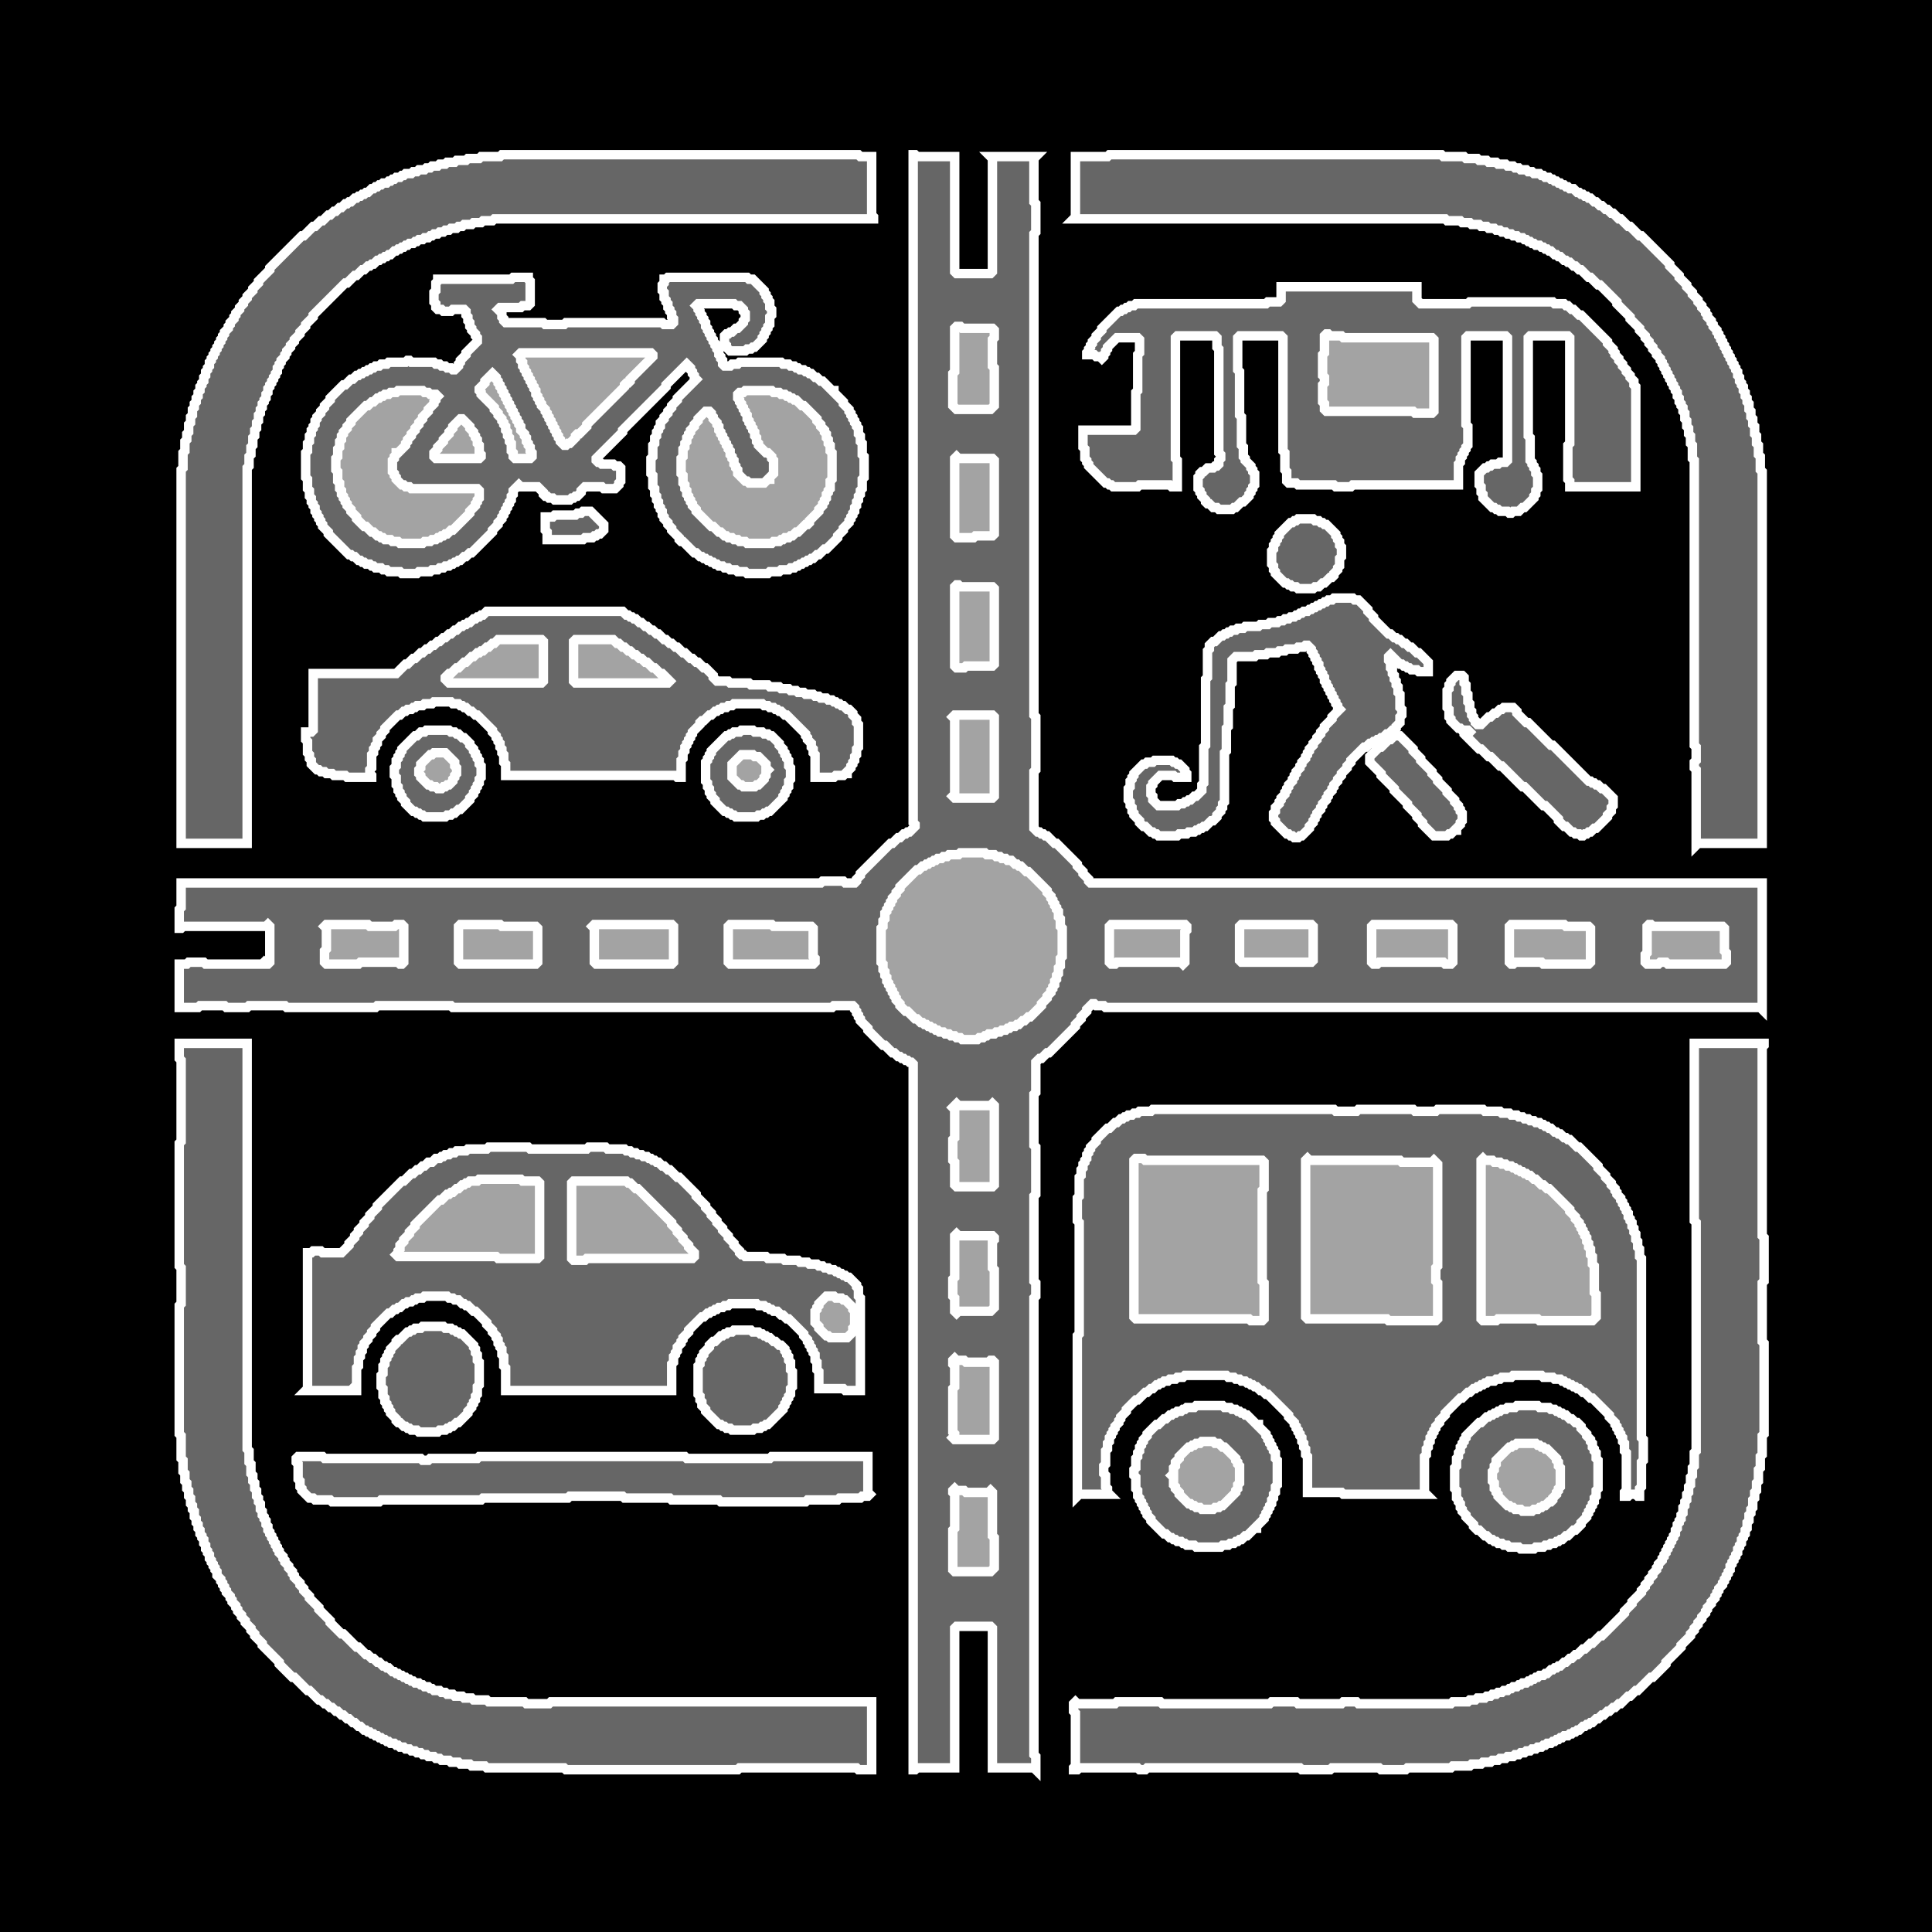 <?xml version="1.0" encoding="utf-8" ?>
<svg baseProfile="tiny" height="1024" version="1.2" width="1024" xmlns="http://www.w3.org/2000/svg" xmlns:ev="http://www.w3.org/2001/xml-events" xmlns:xlink="http://www.w3.org/1999/xlink"><defs /><rect fill="#000" height="1024" width="1024" x="0" y="0" /><polygon fill="#fff" fill-opacity="0.4" points="158,772 157,773 157,775 158,776 158,784 159,785 159,788 160,789 160,790 164,794 166,794 167,795 175,795 176,796 201,796 202,795 255,795 256,794 301,794 302,793 330,793 331,794 355,794 356,795 381,795 382,796 427,796 428,795 444,795 445,794 456,794 457,793 460,793 461,792 460,791 460,772 409,772 408,773 364,773 363,772 254,772 253,773 228,773 227,774 224,774 223,773 172,773 171,772" stroke="#fff" stroke-width="5" /><polygon fill="#fff" fill-opacity="0.4" points="804,745 803,746 799,746 798,747 796,747 795,748 794,748 793,749 792,749 791,750 790,750 789,751 788,751 785,754 784,754 777,761 777,762 776,763 776,764 775,765 775,766 774,767 774,769 773,770 773,772 772,773 772,777 771,778 771,789 772,790 772,794 773,795 773,796 774,797 774,799 775,800 775,801 777,803 777,804 781,808 781,809 783,811 784,811 787,814 788,814 790,816 791,816 792,817 793,817 794,818 796,818 797,819 799,819 800,820 805,820 806,821 813,821 814,820 818,820 819,819 821,819 822,818 824,818 825,817 826,817 827,816 828,816 830,814 831,814 834,811 835,811 838,808 838,807 841,804 841,803 842,802 842,801 843,800 843,799 844,798 844,797 845,796 845,794 846,793 846,790 847,789 847,774 846,773 846,770 845,769 845,768 844,767 844,765 843,764 843,763 841,761 841,760 838,757 838,756 836,754 835,754 833,752 832,752 830,750 829,750 828,749 827,749 826,748 825,748 824,747 822,747 821,746 816,746 815,745" stroke="#fff" stroke-width="5" /><polygon fill="#fff" fill-opacity="0.4" points="803,766 804,765 814,765 815,766 816,766 817,767 818,767 819,768 820,768 825,773 825,774 826,775 826,777 827,778 827,788 826,789 826,790 825,791 825,792 823,794 823,795 822,796 821,796 819,798 818,798 817,799 816,799 815,800 813,800 812,801 807,801 806,800 803,800 802,799 801,799 800,798 799,798 794,793 794,792 793,791 793,790 792,789 792,786 791,785 791,780 792,779 792,777 793,776 793,774 800,767 801,767 802,766" stroke="#fff" stroke-width="5" /><polygon fill="#fff" fill-opacity="0.4" points="634,745 633,746 629,746 628,747 627,747 626,748 624,748 623,749 622,749 621,750 620,750 618,752 617,752 614,755 613,755 608,760 608,761 606,763 606,764 605,765 605,766 604,767 604,769 603,770 603,772 602,773 602,778 601,779 601,782 602,783 602,789 603,790 603,793 604,794 604,795 605,796 605,797 606,798 606,799 607,800 607,801 608,802 608,803 610,805 610,806 617,813 618,813 620,815 621,815 622,816 623,816 624,817 626,817 627,818 628,818 629,819 633,819 634,820 647,820 648,819 651,819 652,818 654,818 655,817 656,817 657,816 658,816 660,814 661,814 665,810 666,810 666,809 670,805 670,804 671,803 671,802 672,801 672,800 673,799 673,798 674,797 674,795 675,794 675,792 676,791 676,788 677,787 677,774 676,773 676,770 675,769 675,768 674,767 674,766 673,765 673,764 672,763 672,762 671,761 671,760 667,756 667,755 666,755 661,750 660,750 659,749 658,749 657,748 656,748 655,747 653,747 652,746 649,746 648,745" stroke="#fff" stroke-width="5" /><polygon fill="#fff" fill-opacity="0.4" points="636,765 637,764 643,764 644,765 646,765 648,767 649,767 655,773 655,774 656,775 656,776 657,777 657,786 656,787 656,789 655,790 655,791 648,798 647,798 646,799 644,799 643,800 637,800 636,799 634,799 633,798 632,798 631,797 630,797 625,792 625,791 623,789 623,788 622,787 622,783 621,782 622,781 622,778 623,777 623,775 625,773 625,772 630,767 631,767 632,766 633,766 634,765" stroke="#fff" stroke-width="5" /><polygon fill="#fff" fill-opacity="0.4" points="389,705 388,706 386,706 385,707 384,707 383,708 382,708 379,711 378,711 376,713 376,714 373,717 373,718 372,719 372,720 371,721 371,723 370,724 370,739 371,740 371,742 372,743 372,745 374,747 374,748 381,755 382,755 383,756 384,756 385,757 387,757 388,758 399,758 400,757 403,757 404,756 405,756 406,755 407,755 415,747 415,746 416,745 416,744 417,743 417,742 418,741 418,740 419,739 419,736 420,735 420,727 419,726 419,722 418,721 418,719 417,718 417,717 416,716 416,715 414,713 413,713 411,711 410,711 408,709 407,709 406,708 405,708 404,707 403,707 402,706 399,706 398,705" stroke="#fff" stroke-width="5" /><polygon fill="#fff" fill-opacity="0.4" points="224,703 223,704 220,704 219,705 218,705 217,706 216,706 212,710 211,710 210,711 210,712 207,715 207,716 206,717 206,718 205,719 205,720 204,721 204,723 203,724 203,728 202,729 202,735 203,736 203,740 204,741 204,743 205,744 205,745 206,746 206,747 207,748 207,749 210,752 210,753 211,754 212,754 214,756 215,756 216,757 217,757 218,758 221,758 222,759 232,759 233,758 236,758 237,757 238,757 239,756 240,756 242,754 243,754 248,749 248,748 250,746 250,745 251,744 251,743 252,742 252,740 253,739 253,735 254,734 254,722 253,721 253,718 252,717 252,715 251,714 251,713 245,707 244,707 243,706 242,706 241,705 240,705 239,704 236,704 235,703" stroke="#fff" stroke-width="5" /><polygon fill="#fff" fill-opacity="0.4" points="259,608 258,609 248,609 247,610 242,610 241,611 239,611 238,612 236,612 235,613 234,613 233,614 231,614 229,616 227,616 225,618 224,618 222,620 221,620 219,622 218,622 214,626 213,626 200,639 200,640 196,644 196,645 193,648 193,649 190,652 190,653 188,655 188,656 185,659 185,660 181,664 171,664 170,663 166,663 165,664 163,664 163,736 162,737 189,737 189,736 188,735 189,734 189,725 190,724 190,720 191,719 191,717 192,716 192,714 193,713 193,712 195,710 195,709 197,707 197,706 199,704 199,703 206,696 207,696 209,694 210,694 211,693 212,693 214,691 215,691 216,690 218,690 219,689 220,689 221,688 224,688 225,687 237,687 238,688 240,688 241,689 243,689 245,691 246,691 247,692 248,692 251,695 252,695 258,701 258,702 261,705 261,706 263,708 263,709 264,710 264,712 265,713 265,714 266,715 266,718 267,719 267,724 268,725 268,737 356,737 356,723 357,722 357,719 358,718 358,717 359,716 359,714 361,712 361,711 362,710 362,709 365,706 365,705 372,698 373,698 375,696 376,696 377,695 378,695 379,694 380,694 381,693 383,693 384,692 386,692 387,691 401,691 402,692 405,692 406,693 407,693 408,694 409,694 410,695 412,695 414,697 415,697 417,699 418,699 426,707 426,708 428,710 428,711 429,712 429,713 430,714 430,715 431,716 431,717 432,718 432,721 433,722 433,726 434,727 434,736 447,736 448,737 456,737 456,688 455,687 455,683 454,682 454,681 450,677 449,677 448,676 447,676 446,675 445,675 444,674 443,674 442,673 440,673 439,672 437,672 436,671 434,671 433,670 429,670 428,669 424,669 423,668 416,668 415,667 407,667 406,666 395,666 394,665 393,665 392,664 392,663 389,660 389,659 386,656 386,655 383,652 383,651 380,648 380,647 377,644 377,643 374,640 374,639 369,634 369,633 360,624 359,624 355,620 354,620 352,618 351,618 349,616 348,616 347,615 346,615 345,614 344,614 343,613 341,613 340,612 338,612 337,611 335,611 334,610 332,610 331,609 322,609 321,608 312,608 311,609 281,609 280,608" stroke="#fff" stroke-width="5" /><polygon fill="#fff" fill-opacity="0.4" points="438,687 442,687 443,688 446,688 447,689 448,689 452,693 452,694 453,695 453,703 452,704 452,706 449,709 440,709 439,708 438,708 434,704 434,703 432,701 432,695 433,694 433,693 434,692 434,691" stroke="#fff" stroke-width="5" /><polygon fill="#fff" fill-opacity="0.4" points="303,627 304,626 332,626 333,627 334,627 337,630 338,630 356,648 356,649 359,652 359,653 362,656 362,657 365,660 365,661 368,664 368,666 367,667 311,667 310,668 304,668 303,667" stroke="#fff" stroke-width="5" /><polygon fill="#fff" fill-opacity="0.4" points="253,626 254,625 276,625 277,626 285,626 286,627 286,666 285,667 264,667 263,666 211,666 210,665 211,664 211,663 212,662 212,660 214,658 214,657 217,654 217,653 220,650 220,649 233,636 234,636 237,633 238,633 239,632 240,632 242,630 243,630 245,628 246,628 247,627 248,627 249,626" stroke="#fff" stroke-width="5" /><polygon fill="#fff" fill-opacity="0.4" points="611,588 610,589 604,589 603,590 601,590 600,591 598,591 597,592 596,592 595,593 594,593 592,595 591,595 588,598 587,598 581,604 581,605 578,608 578,609 577,610 577,611 576,612 576,614 575,615 575,616 574,617 574,619 573,620 573,623 572,624 572,634 571,635 571,647 572,648 572,707 571,708 571,793 572,792 588,792 587,791 587,789 586,788 586,782 585,781 585,777 586,776 586,769 587,768 587,765 588,764 588,762 589,761 589,760 590,759 590,758 591,757 591,756 593,754 593,753 594,752 594,751 597,748 597,747 602,742 603,742 607,738 608,738 610,736 611,736 613,734 614,734 615,733 616,733 617,732 619,732 620,731 623,731 624,730 627,730 628,729 650,729 651,730 654,730 655,731 657,731 658,732 660,732 661,733 662,733 663,734 664,734 665,735 666,735 668,737 669,737 671,739 672,739 683,750 683,751 686,754 686,755 687,756 687,757 688,758 688,759 689,760 689,761 690,762 690,764 691,765 691,767 692,768 692,771 693,772 693,791 711,791 712,792 756,792 755,791 755,772 756,771 756,768 757,767 757,765 758,764 758,762 759,761 759,760 760,759 760,758 761,757 761,756 763,754 763,753 766,750 766,749 774,741 775,741 778,738 779,738 781,736 782,736 783,735 784,735 785,734 786,734 787,733 788,733 789,732 792,732 793,731 795,731 796,730 801,730 802,729 817,729 818,730 823,730 824,731 827,731 828,732 829,732 830,733 831,733 832,734 833,734 834,735 835,735 836,736 837,736 839,738 840,738 843,741 844,741 853,750 853,751 856,754 856,755 857,756 857,757 858,758 858,759 859,760 859,761 860,762 860,764 861,765 861,769 862,770 862,790 861,791 861,793 863,793 864,792 867,792 868,793 869,793 869,789 870,788 870,775 871,774 871,763 870,762 870,667 869,666 869,662 868,661 868,658 867,657 867,654 866,653 866,651 865,650 865,648 864,647 864,646 863,645 863,643 862,642 862,641 861,640 861,639 860,638 860,637 859,636 859,635 857,633 857,632 856,631 856,630 854,628 854,627 851,624 851,623 847,619 847,618 837,608 836,608 832,604 831,604 830,603 829,603 827,601 826,601 825,600 824,600 822,598 821,598 820,597 819,597 818,596 817,596 816,595 814,595 813,594 811,594 810,593 808,593 807,592 805,592 804,591 801,591 800,590 796,590 795,589 787,589 786,588 762,588 761,589 750,589 749,588 720,588 719,589 708,589 707,588" stroke="#fff" stroke-width="5" /><polygon fill="#fff" fill-opacity="0.4" points="785,615 786,614 787,615 791,615 792,616 795,616 796,617 798,617 799,618 801,618 802,619 803,619 804,620 805,620 806,621 807,621 808,622 809,622 810,623 811,623 813,625 814,625 817,628 818,628 820,630 821,630 832,641 832,642 835,645 835,646 837,648 837,649 838,650 838,651 839,652 839,653 840,654 840,655 841,656 841,658 842,659 842,661 843,662 843,665 844,666 844,670 845,671 845,685 846,686 846,698 844,700 816,700 815,699 794,699 793,700 786,700 785,699" stroke="#fff" stroke-width="5" /><polygon fill="#fff" fill-opacity="0.4" points="692,615 693,614 694,615 742,615 743,616 759,616 760,615 762,617 762,671 761,672 761,679 762,680 762,699 761,700 736,700 735,699 693,699 692,698" stroke="#fff" stroke-width="5" /><polygon fill="#fff" fill-opacity="0.4" points="601,615 602,614 606,614 607,615 669,615 670,616 670,630 669,631 669,679 670,680 670,699 669,700 663,700 662,699 602,699 601,698" stroke="#fff" stroke-width="5" /><polygon fill="#fff" fill-opacity="0.4" points="898,553 898,647 899,648 899,769 898,770 898,777 897,778 897,782 896,783 896,787 895,788 895,791 894,792 894,795 893,796 893,798 892,799 892,802 891,803 891,805 890,806 890,807 889,808 889,810 888,811 888,813 887,814 887,815 886,816 886,817 885,818 885,819 884,820 884,821 883,822 883,823 882,824 882,825 881,826 881,827 879,829 879,830 878,831 878,832 876,834 876,835 874,837 874,838 872,840 872,841 870,843 870,844 865,849 865,850 861,854 861,855 849,867 848,867 844,871 843,871 840,874 839,874 836,877 835,877 833,879 832,879 830,881 829,881 827,883 826,883 825,884 824,884 823,885 822,885 820,887 819,887 818,888 816,888 815,889 814,889 813,890 812,890 811,891 810,891 809,892 807,892 806,893 805,893 804,894 802,894 801,895 800,895 799,896 797,896 796,897 794,897 793,898 791,898 790,899 788,899 787,900 783,900 782,901 779,901 778,902 770,902 769,903 720,903 719,902 712,902 711,903 688,903 687,902 674,902 673,903 616,903 615,902 592,902 591,903 571,903 570,902 569,903 569,907 570,908 570,936 569,937 569,938 571,938 572,937 603,937 604,938 607,938 608,937 689,937 690,938 705,938 706,937 731,937 732,938 745,938 746,937 769,937 770,936 779,936 780,935 785,935 786,934 790,934 791,933 794,933 795,932 798,932 799,931 802,931 803,930 805,930 806,929 808,929 809,928 811,928 812,927 814,927 815,926 817,926 818,925 819,925 820,924 822,924 823,923 824,923 825,922 826,922 827,921 828,921 829,920 831,920 832,919 833,919 834,918 835,918 836,917 837,917 839,915 840,915 841,914 842,914 843,913 844,913 846,911 847,911 849,909 850,909 852,907 853,907 855,905 856,905 858,903 859,903 863,899 864,899 867,896 868,896 875,889 876,889 883,882 883,881 891,873 891,872 896,867 896,866 898,864 898,863 900,861 900,860 902,858 902,857 904,855 904,854 905,853 905,852 907,850 907,849 909,847 909,846 910,845 910,844 911,843 911,842 913,840 913,839 914,838 914,837 915,836 915,835 916,834 916,833 917,832 917,830 918,829 918,828 919,827 919,826 920,825 920,824 921,823 921,821 922,820 922,819 923,818 923,816 924,815 924,814 925,813 925,811 926,810 926,807 927,806 927,803 928,802 928,800 929,799 929,795 930,794 930,791 931,790 931,786 932,785 932,779 933,778 933,772 934,771 934,761 935,760 935,712 934,711 934,680 935,679 935,656 934,655 934,555 935,554 935,553" stroke="#fff" stroke-width="5" /><polygon fill="#fff" fill-opacity="0.4" points="95,553 95,561 96,562 96,605 95,606 95,671 96,672 96,691 95,692 95,760 96,761 96,773 97,774 97,780 98,781 98,785 99,786 99,789 100,790 100,793 101,794 101,797 102,798 102,800 103,801 103,804 104,805 104,807 105,808 105,810 106,811 106,813 107,814 107,815 108,816 108,818 109,819 109,821 110,822 110,823 111,824 111,826 112,827 112,828 113,829 113,830 114,831 114,832 115,833 115,835 117,837 117,838 118,839 118,840 119,841 119,842 120,843 120,844 122,846 122,847 123,848 123,849 125,851 125,852 126,853 126,854 128,856 128,857 130,859 130,860 133,863 133,864 135,866 135,867 139,871 139,872 148,881 148,882 155,889 156,889 163,896 164,896 169,901 170,901 172,903 173,903 175,905 176,905 178,907 179,907 181,909 182,909 184,911 185,911 187,913 188,913 190,915 191,915 193,917 194,917 195,918 196,918 197,919 198,919 199,920 200,920 201,921 202,921 203,922 204,922 205,923 206,923 207,924 209,924 210,925 211,925 212,926 214,926 215,927 217,927 218,928 220,928 221,929 223,929 224,930 226,930 227,931 230,931 231,932 233,932 234,933 238,933 239,934 243,934 244,935 249,935 250,936 257,936 258,937 299,937 300,938 391,938 392,937 454,937 455,938 462,938 462,902 292,902 291,903 279,903 278,902 259,902 258,901 251,901 250,900 246,900 245,899 241,899 240,898 237,898 236,897 234,897 233,896 230,896 229,895 228,895 227,894 225,894 224,893 223,893 222,892 220,892 219,891 218,891 217,890 216,890 215,889 214,889 213,888 212,888 211,887 210,887 209,886 208,886 206,884 205,884 204,883 203,883 201,881 200,881 198,879 197,879 195,877 194,877 190,873 189,873 182,866 181,866 175,860 175,859 169,853 169,852 164,847 164,846 161,843 161,842 159,840 159,839 156,836 156,835 155,834 155,833 153,831 153,830 151,828 151,827 150,826 150,825 148,823 148,822 147,821 147,820 146,819 146,818 145,817 145,816 144,815 144,814 143,813 143,812 142,811 142,809 141,808 141,806 140,805 140,804 139,803 139,801 138,800 138,797 137,796 137,794 136,793 136,790 135,789 135,786 134,785 134,782 133,781 133,776 132,775 132,769 131,768 131,553" stroke="#fff" stroke-width="5" /><polygon fill="#fff" fill-opacity="0.4" points="739,390 737,392 736,392 732,396 731,396 726,401 726,404 732,410 732,411 739,418 739,419 746,426 746,427 751,432 751,433 754,436 754,437 760,443 767,443 768,442 769,442 771,440 772,440 772,439 774,437 774,436 775,435 775,431 774,430 774,429 773,428 773,427 771,425 771,424 767,420 767,419 762,414 762,413 759,410 759,409 753,403 753,402 749,398 749,397 742,390" stroke="#fff" stroke-width="5" /><polygon fill="#fff" fill-opacity="0.4" points="393,387 392,388 389,388 388,389 387,389 386,390 385,390 377,398 377,399 376,400 376,401 375,402 375,403 374,404 374,414 375,415 375,417 376,418 376,420 377,421 377,422 379,424 379,425 384,430 385,430 386,431 387,431 388,432 389,432 390,433 401,433 402,432 404,432 405,431 406,431 407,430 408,430 415,423 415,422 416,421 416,420 417,419 417,418 418,417 418,414 419,413 419,407 418,406 418,403 417,402 417,401 416,400 416,399 415,398 415,397 413,395 413,394 409,390 408,390 407,389 405,389 404,388 400,388 399,387" stroke="#fff" stroke-width="5" /><polygon fill="#fff" fill-opacity="0.4" points="393,400 399,400 400,401 402,401 406,405 406,407 407,408 406,409 406,411 405,412 405,413 402,416 401,416 400,417 394,417 393,416 392,416 388,412 388,405" stroke="#fff" stroke-width="5" /><polygon fill="#fff" fill-opacity="0.4" points="226,387 225,388 223,388 221,390 220,390 213,397 213,398 212,399 212,400 211,401 211,402 210,403 210,406 209,407 209,411 210,412 210,416 211,417 211,419 212,420 212,421 213,422 213,423 215,425 215,426 219,430 220,430 221,431 222,431 223,432 224,432 225,433 236,433 237,432 239,432 240,431 241,431 243,429 244,429 249,424 249,423 251,421 251,420 252,419 252,418 253,417 253,416 254,415 254,413 255,412 255,406 254,405 254,403 253,402 253,401 252,400 252,399 251,398 251,397 249,395 249,394 246,391 245,391 243,389 242,389 241,388 239,388 238,387" stroke="#fff" stroke-width="5" /><polygon fill="#fff" fill-opacity="0.4" points="229,400 230,399 236,399 241,404 241,406 242,407 242,410 241,411 241,412 240,413 240,414 238,416 237,416 236,417 235,417 234,418 232,418 231,417 229,417 228,416 227,416 223,412 223,411 222,410 222,408 223,407 223,405 228,400" stroke="#fff" stroke-width="5" /><polygon fill="#fff" fill-opacity="0.4" points="772,358 769,361 769,362 768,363 768,365 767,366 767,375 768,376 768,380 769,381 769,382 773,386 774,386 776,388 776,389 784,397 785,397 789,401 790,401 795,406 796,406 807,417 808,417 818,427 819,427 826,434 826,435 829,438 830,438 833,441 834,441 835,442 837,442 838,443 839,443 840,442 841,442 842,441 843,441 845,439 846,439 852,433 852,432 854,430 854,428 855,427 855,423 850,418 849,418 847,416 846,416 845,415 844,415 843,414 842,414 823,395 822,395 810,383 809,383 804,378 804,377 802,375 797,375 796,376 795,376 793,378 792,378 790,380 789,380 785,384 783,384 782,383 782,382 781,381 781,380 780,379 780,377 779,376 779,373 778,372 778,368 777,367 777,363 776,362 776,359 775,358" stroke="#fff" stroke-width="5" /><polygon fill="#fff" fill-opacity="0.4" points="776,388 777,387 778,387 779,388 778,389 777,389" stroke="#fff" stroke-width="5" /><polygon fill="#fff" fill-opacity="0.4" points="258,324 256,326 255,326 254,327 253,327 252,328 251,328 249,330 248,330 247,331 246,331 245,332 244,332 242,334 241,334 239,336 238,336 236,338 235,338 233,340 232,340 230,342 229,342 227,344 226,344 224,346 223,346 220,349 219,349 216,352 215,352 210,357 166,357 166,387 165,388 162,388 162,392 163,393 163,399 164,400 164,402 165,403 165,405 168,408 169,408 170,409 172,409 173,410 176,410 177,411 183,411 184,412 197,412 197,411 196,410 196,408 197,407 197,400 198,399 198,397 199,396 199,395 200,394 200,392 202,390 202,389 204,387 204,386 211,379 212,379 214,377 215,377 216,376 218,376 219,375 220,375 221,374 224,374 225,373 229,373 230,372 239,372 240,373 243,373 244,374 245,374 246,375 247,375 249,377 250,377 252,379 253,379 261,387 261,388 263,390 263,391 264,392 264,393 265,394 265,396 266,397 266,399 267,400 267,404 268,405 268,411 358,411 359,412 361,412 361,403 362,402 362,399 363,398 363,396 364,395 364,394 365,393 365,392 366,391 366,390 367,389 367,388 371,384 371,383 372,382 373,382 376,379 377,379 379,377 380,377 381,376 382,376 383,375 385,375 386,374 388,374 389,373 404,373 405,374 407,374 408,375 410,375 411,376 412,376 413,377 414,377 416,379 417,379 427,389 427,390 428,391 428,392 430,394 430,396 431,397 431,399 432,400 432,412 442,412 443,411 447,411 448,410 449,410 449,409 451,407 451,406 452,405 452,404 453,403 453,401 454,400 454,397 455,396 455,384 454,383 454,381 452,379 452,378 450,376 449,376 447,374 446,374 445,373 444,373 443,372 442,372 441,371 439,371 438,370 435,370 434,369 432,369 431,368 427,368 426,367 423,367 422,366 419,366 418,365 414,365 413,364 408,364 407,363 398,363 397,362 387,362 386,361 380,361 378,359 378,358 374,354 373,354 370,351 369,351 367,349 366,349 363,346 362,346 359,343 358,343 356,341 355,341 353,339 352,339 349,336 348,336 346,334 345,334 343,332 342,332 340,330 339,330 337,328 336,328 335,327 334,327 333,326 332,326 330,324" stroke="#fff" stroke-width="5" /><polygon fill="#fff" fill-opacity="0.4" points="304,340 305,339 325,339 327,341 328,341 330,343 331,343 333,345 334,345 336,347 337,347 339,349 340,349 342,351 343,351 346,354 347,354 350,357 351,357 355,361 354,362 305,362 304,361" stroke="#fff" stroke-width="5" /><polygon fill="#fff" fill-opacity="0.4" points="264,339 287,339 288,340 288,361 287,362 238,362 236,360 236,359 238,357 239,357 242,354 243,354 246,351 247,351 250,348 251,348 253,346 254,346 255,345 256,345 258,343 259,343 261,341 262,341" stroke="#fff" stroke-width="5" /><polygon fill="#fff" fill-opacity="0.4" points="707,317 706,318 704,318 703,319 702,319 701,320 700,320 699,321 698,321 697,322 696,322 695,323 694,323 693,324 691,324 690,325 689,325 688,326 687,326 686,327 684,327 683,328 681,328 680,329 678,329 677,330 673,330 672,331 668,331 667,332 660,332 659,333 656,333 655,334 653,334 652,335 651,335 650,336 649,336 648,337 647,337 644,340 643,340 641,342 641,344 640,345 640,359 639,360 639,395 638,396 638,415 637,416 637,419 634,422 633,422 631,424 630,424 629,425 628,425 627,426 625,426 624,427 614,427 611,424 611,422 610,421 610,417 611,416 611,415 615,411 622,411 623,412 629,412 629,410 628,409 628,408 625,405 624,405 623,404 622,404 621,403 612,403 611,404 608,404 607,405 606,405 601,410 601,411 600,412 600,413 599,414 599,417 598,418 598,424 599,425 599,427 600,428 600,430 601,431 601,432 604,435 604,436 606,438 607,438 610,441 611,441 612,442 613,442 614,443 624,443 625,442 629,442 630,441 633,441 634,440 635,440 636,439 637,439 638,438 639,438 642,435 643,435 645,433 645,432 647,430 647,429 648,428 648,426 649,425 649,399 650,398 650,386 651,385 651,375 652,374 652,363 653,362 653,350 655,348 665,348 666,347 671,347 672,346 677,346 678,345 681,345 682,344 687,344 688,343 691,343 692,342 693,342 695,344 695,345 696,346 696,347 697,348 697,349 698,350 698,351 699,352 699,354 700,355 700,356 701,357 701,358 702,359 702,361 703,362 703,363 704,364 704,365 705,366 705,367 706,368 706,369 707,370 707,371 708,372 708,373 709,374 709,375 710,376 706,380 706,381 702,385 702,386 700,388 700,389 698,391 698,392 696,394 696,395 694,397 694,398 693,399 693,400 692,401 692,402 690,404 690,405 689,406 689,407 687,409 687,410 686,411 686,412 685,413 685,414 683,416 683,417 682,418 682,419 681,420 681,421 679,423 679,424 678,425 678,426 676,428 676,430 675,431 675,434 676,435 676,436 682,442 683,442 684,443 685,443 686,444 688,444 689,443 690,443 694,439 694,438 696,436 696,435 697,434 697,433 698,432 698,431 700,429 700,428 701,427 701,426 703,424 703,423 704,422 704,421 706,419 706,418 707,417 707,416 709,414 709,413 711,411 711,410 714,407 714,406 716,404 716,403 723,396 724,396 726,394 727,394 728,393 729,393 730,392 731,392 732,391 733,391 735,389 736,389 738,387 739,387 740,386 740,385 742,383 742,380 743,379 743,376 742,375 742,368 741,367 741,364 740,363 740,361 739,360 739,358 738,357 738,355 737,354 737,351 736,350 736,348 737,347 742,352 743,352 744,353 745,353 746,354 747,354 748,355 751,355 752,356 757,356 757,351 752,346 751,346 748,343 747,343 745,341 744,341 742,339 741,339 740,338 739,338 737,336 736,336 728,328 728,327 725,324 725,323 720,318 718,318 717,317" stroke="#fff" stroke-width="5" /><polygon fill="#fff" fill-opacity="0.4" points="688,275 687,276 686,276 685,277 684,277 678,283 678,284 677,285 677,286 676,287 676,288 675,289 675,291 674,292 674,299 675,300 675,302 676,303 676,304 681,309 682,309 683,310 684,310 685,311 687,311 688,312 696,312 697,311 699,311 701,309 702,309 705,306 706,306 707,305 707,304 709,302 709,301 710,300 710,296 711,295 711,290 710,289 710,287 709,286 709,285 708,284 708,283 703,278 702,278 701,277 700,277 699,276 697,276 696,275" stroke="#fff" stroke-width="5" /><polygon fill="#fff" fill-opacity="0.4" points="309,271 308,272 306,272 305,273 294,273 293,274 289,274 289,281 290,282 290,286 309,286 310,285 314,285 315,284 316,284 317,283 318,283 320,281 320,278 313,271" stroke="#fff" stroke-width="5" /><polygon fill="#fff" fill-opacity="0.4" points="679,152 679,159 678,160 672,160 671,161 602,161 601,162 599,162 598,163 597,163 596,164 595,164 594,165 593,165 584,174 584,175 581,178 581,179 579,181 579,182 578,183 578,184 577,185 577,186 576,187 576,188 580,188 581,189 583,189 584,190 585,189 585,188 586,187 586,186 587,185 587,184 592,179 603,179 604,180 604,187 603,188 603,207 602,208 602,227 601,228 574,228 574,237 575,238 575,243 576,244 576,245 577,246 577,247 586,256 587,256 588,257 589,257 590,258 603,258 604,257 620,257 621,258 624,258 624,244 623,243 623,179 624,178 644,178 645,179 645,184 646,185 646,240 647,241 647,243 646,244 646,246 645,247 644,247 643,248 640,248 638,250 637,250 636,251 636,252 635,253 635,259 636,260 636,261 637,262 637,263 639,265 639,266 640,267 641,267 643,269 645,269 646,270 653,270 654,269 655,269 658,266 659,266 662,263 662,262 663,261 663,260 664,259 664,258 665,257 665,251 664,250 664,249 663,248 663,247 660,244 660,243 659,242 659,237 658,236 658,221 657,220 657,197 656,196 656,179 657,178 679,178 680,179 680,239 681,240 681,249 682,250 682,255 683,256 687,256 688,257 707,257 708,258 716,258 717,257 773,257 773,246 774,245 774,243 775,242 775,241 776,240 776,239 777,238 777,237 778,236 778,226 777,225 777,179 778,178 798,178 799,179 799,244 798,245 795,245 794,246 791,246 790,247 789,247 788,248 787,248 784,251 784,257 785,258 785,261 786,262 786,264 791,269 792,269 793,270 794,270 795,271 799,271 800,272 801,272 802,271 805,271 807,269 808,269 813,264 813,263 814,262 814,260 815,259 815,252 814,251 814,249 813,248 813,247 812,246 812,245 811,244 811,232 810,231 810,179 811,178 831,178 832,179 832,235 831,236 831,254 832,255 832,258 867,258 867,205 866,204 866,202 864,200 864,199 862,197 862,196 860,194 860,193 858,191 858,190 856,188 856,187 855,186 855,185 852,182 852,181 838,167 837,167 834,164 833,164 831,162 830,162 829,161 824,161 823,160 779,160 778,161 753,161 751,159 751,152" stroke="#fff" stroke-width="5" /><polygon fill="#fff" fill-opacity="0.4" points="702,178 703,177 704,177 705,178 711,178 712,179 759,179 760,180 760,218 759,219 750,219 749,218 703,218 702,217 702,214 701,213 701,204 702,203 702,200 701,199 701,188 702,187" stroke="#fff" stroke-width="5" /><polygon fill="#fff" fill-opacity="0.4" points="272,147 271,148 232,148 232,149 231,150 231,154 230,155 230,160 231,161 231,163 232,164 234,164 235,165 239,165 240,164 246,164 247,165 247,167 248,168 248,170 249,171 249,173 250,174 250,175 252,177 252,178 253,179 253,181 247,187 247,188 244,191 244,192 243,193 243,194 241,196 240,196 239,195 237,195 236,194 234,194 233,193 231,193 230,192 218,192 217,191 216,191 215,192 206,192 205,193 202,193 201,194 199,194 198,195 197,195 196,196 195,196 194,197 193,197 192,198 191,198 190,199 189,199 187,201 186,201 183,204 182,204 175,211 175,212 172,215 172,216 170,218 170,219 168,221 168,222 167,223 167,225 166,226 166,227 165,228 165,230 164,231 164,234 163,235 163,239 162,240 162,253 163,254 163,259 164,260 164,263 165,264 165,266 166,267 166,268 167,269 167,271 168,272 168,273 169,274 169,275 170,276 170,277 171,278 171,279 174,282 174,283 185,294 186,294 187,295 188,295 190,297 191,297 192,298 193,298 194,299 196,299 197,300 198,300 199,301 202,301 203,302 205,302 206,303 212,303 213,304 221,304 222,303 228,303 229,302 232,302 233,301 235,301 236,300 238,300 239,299 240,299 241,298 242,298 243,297 244,297 246,295 247,295 249,293 250,293 261,282 261,281 264,278 264,277 266,275 266,274 267,273 267,272 268,271 268,270 269,269 269,268 270,267 270,266 271,265 271,263 272,262 272,260 275,257 276,258 285,258 288,261 288,262 289,263 290,263 291,264 293,264 294,265 302,265 303,264 304,264 305,263 306,263 308,261 308,260 310,258 319,258 320,259 326,259 328,257 328,256 329,255 329,248 328,247 326,247 325,246 319,246 318,245 317,245 316,244 316,243 330,229 330,228 353,205 353,204 364,193 366,195 366,196 367,197 367,198 368,199 368,200 369,201 359,211 359,212 356,215 356,216 354,218 354,219 352,221 352,222 350,224 350,226 349,227 349,228 348,229 348,231 347,232 347,235 346,236 346,242 345,243 345,251 346,252 346,258 347,259 347,262 348,263 348,265 349,266 349,268 350,269 350,270 351,271 351,273 352,274 352,275 354,277 354,278 356,280 356,281 360,285 360,286 361,287 362,287 368,293 369,293 371,295 372,295 373,296 374,296 375,297 376,297 377,298 378,298 379,299 380,299 381,300 383,300 384,301 386,301 387,302 390,302 391,303 395,303 396,304 407,304 408,303 413,303 414,302 418,302 419,301 421,301 422,300 423,300 424,299 425,299 426,298 427,298 428,297 429,297 430,296 431,296 433,294 434,294 437,291 438,291 444,285 444,284 447,281 447,280 450,277 450,276 451,275 451,274 452,273 452,272 453,271 453,269 454,268 454,266 455,265 455,263 456,262 456,260 457,259 457,254 458,253 458,242 457,241 457,235 456,234 456,231 455,230 455,227 454,226 454,225 453,224 453,223 452,222 452,221 451,220 451,219 450,218 450,217 447,214 447,213 442,208 442,207 441,207 436,202 435,202 433,200 432,200 430,198 429,198 428,197 427,197 426,196 424,196 423,195 422,195 421,194 419,194 418,193 415,193 414,192 392,192 391,193 388,193 387,194 384,194 383,193 383,191 382,190 382,189 381,188 381,186 380,185 380,184 379,183 379,182 378,181 378,180 377,179 377,178 376,177 376,176 375,175 375,174 374,173 374,171 373,170 373,169 372,168 372,167 371,166 371,165 370,164 370,163 369,162 370,161 389,161 390,162 392,162 394,164 394,165 395,166 395,169 394,170 394,171 391,174 390,174 388,176 387,176 386,177 385,177 384,178 384,182 385,183 385,184 387,186 395,186 396,185 398,185 399,184 400,184 404,180 404,179 405,178 405,177 406,176 406,175 407,174 407,173 408,172 408,168 409,167 409,164 408,163 408,160 407,159 407,158 406,157 406,156 405,155 405,154 399,148 397,148 396,147 354,147 353,148 352,148 352,150 351,151 351,154 352,155 352,158 353,159 353,160 354,161 354,163 355,164 355,165 356,166 356,168 357,169 357,171 356,172 352,172 351,171 300,171 299,172 289,172 288,171 268,171 267,170 267,169 266,168 266,166 264,164 265,163 276,163 277,162 280,162 281,161 281,149 280,148 280,147" stroke="#fff" stroke-width="5" /><polygon fill="#fff" fill-opacity="0.4" points="244,222 245,222 249,226 249,227 251,229 251,230 252,231 252,232 253,233 253,235 254,236 254,240 255,241 255,242 254,243 231,243 230,242 230,240 232,238 232,237 235,234 235,233 238,230 238,229 240,227 240,226" stroke="#fff" stroke-width="5" /><polygon fill="#fff" fill-opacity="0.4" points="394,208 395,207 409,207 410,208 413,208 414,209 416,209 417,210 418,210 419,211 420,211 421,212 422,212 425,215 426,215 433,222 433,223 435,225 435,226 437,228 437,229 438,230 438,232 439,233 439,235 440,236 440,239 441,240 441,254 440,255 440,259 439,260 439,261 438,262 438,264 437,265 437,266 436,267 436,268 434,270 434,271 429,276 429,277 428,278 427,278 423,282 422,282 420,284 419,284 418,285 416,285 415,286 414,286 413,287 410,287 409,288 396,288 395,287 392,287 391,286 389,286 388,285 386,285 385,284 384,284 382,282 381,282 378,279 377,279 369,271 369,270 367,268 367,267 366,266 366,265 365,264 365,263 364,262 364,260 363,259 363,257 362,256 362,252 361,251 361,243 362,242 362,238 363,237 363,235 364,234 364,232 365,231 365,230 366,229 366,228 368,226 368,225 370,223 370,222 374,218 376,218 377,219 377,220 378,221 378,222 380,224 380,225 381,226 381,228 382,229 382,230 383,231 383,232 384,233 384,234 385,235 385,236 386,237 386,238 387,239 387,241 388,242 388,243 389,244 389,246 390,247 390,248 391,249 391,251 395,255 396,255 397,256 405,256 407,254 408,254 408,253 410,251 410,244 409,243 409,242 407,240 406,240 402,236 402,235 401,234 401,232 400,231 400,229 399,228 399,227 398,226 398,225 397,224 397,223 396,222 396,220 395,219 395,218 394,217 394,216 393,215 393,214 392,213 392,212 391,211 391,209 392,208" stroke="#fff" stroke-width="5" /><polygon fill="#fff" fill-opacity="0.4" points="210,208 211,207 224,207 225,208 227,208 228,209 231,209 232,210 231,211 231,212 230,213 230,214 227,217 227,218 224,221 224,222 222,224 222,225 220,227 220,228 218,230 218,231 216,233 216,234 215,235 215,236 211,240 210,240 210,241 209,242 209,243 208,244 208,250 209,251 209,252 210,253 210,254 213,257 214,257 215,258 217,258 218,259 253,259 254,260 254,264 253,265 253,266 252,267 252,268 249,271 249,272 240,281 239,281 237,283 236,283 235,284 234,284 233,285 232,285 231,286 229,286 228,287 225,287 224,288 212,288 211,287 208,287 207,286 204,286 203,285 202,285 201,284 200,284 198,282 197,282 194,279 193,279 189,275 189,274 186,271 186,270 184,268 184,267 183,266 183,265 182,264 182,263 181,262 181,260 180,259 180,256 179,255 179,250 178,249 178,243 179,242 179,238 180,237 180,234 181,233 181,231 182,230 182,229 184,227 184,226 186,224 186,223 194,215 195,215 197,213 198,213 200,211 201,211 202,210 203,210 204,209 206,209 207,208" stroke="#fff" stroke-width="5" /><polygon fill="#fff" fill-opacity="0.4" points="261,198 263,200 263,201 264,202 264,203 265,204 265,205 266,206 266,207 267,208 267,209 268,210 268,211 269,212 269,213 270,214 270,215 271,216 271,217 272,218 272,219 273,220 273,221 274,222 274,223 275,224 275,225 276,226 276,228 278,230 278,231 279,232 279,234 280,235 280,236 281,237 281,239 282,240 282,242 281,243 273,243 272,242 272,240 271,239 271,235 270,234 270,232 269,231 269,229 268,228 268,226 267,225 267,224 266,223 266,222 264,220 264,219 262,217 262,216 255,209 255,208 254,207 254,206 257,203 257,202" stroke="#fff" stroke-width="5" /><polygon fill="#fff" fill-opacity="0.4" points="275,188 276,187 345,187 346,188 346,189 334,201 334,202 333,203 332,203 331,204 331,205 311,225 311,226 307,230 306,230 305,231 305,232 302,235 301,235 300,236 299,236 297,234 297,233 296,232 296,231 295,230 295,229 294,228 294,227 293,226 293,225 292,224 292,223 291,222 291,221 290,220 290,219 289,218 289,217 287,215 287,214 286,213 286,212 285,211 285,210 284,209 284,207 283,206 283,205 282,204 282,203 281,202 281,201 280,200 280,199 279,198 279,197 278,196 278,195 277,194 277,192 276,191 276,189" stroke="#fff" stroke-width="5" /><polygon fill="#fff" fill-opacity="0.4" points="588,82 587,83 570,83 570,115 569,116 766,116 767,117 774,117 775,118 779,118 780,119 784,119 785,120 788,120 789,121 792,121 793,122 795,122 796,123 798,123 799,124 801,124 802,125 804,125 805,126 807,126 808,127 809,127 810,128 811,128 812,129 813,129 814,130 816,130 817,131 818,131 819,132 820,132 821,133 822,133 824,135 825,135 826,136 827,136 829,138 830,138 831,139 832,139 834,141 835,141 837,143 838,143 842,147 843,147 847,151 848,151 857,160 857,161 864,168 864,169 869,174 869,175 872,178 872,179 874,181 874,182 876,184 876,185 878,187 878,188 880,190 880,191 881,192 881,193 882,194 882,195 883,196 883,197 884,198 884,199 885,200 885,201 886,202 886,203 887,204 887,205 888,206 888,207 889,208 889,210 890,211 890,213 891,214 891,215 892,216 892,218 893,219 893,222 894,223 894,226 895,227 895,230 896,231 896,235 897,236 897,243 898,244 898,395 899,396 899,403 898,404 898,407 899,408 899,448 900,447 934,447 934,250 933,249 933,242 932,241 932,236 931,235 931,231 930,230 930,226 929,225 929,222 928,221 928,218 927,217 927,214 926,213 926,211 925,210 925,208 924,207 924,205 923,204 923,203 922,202 922,200 921,199 921,197 920,196 920,195 919,194 919,193 918,192 918,191 917,190 917,189 916,188 916,187 915,186 915,185 914,184 914,183 913,182 913,181 912,180 912,179 911,178 911,177 910,176 910,175 908,173 908,172 907,171 907,170 905,168 905,167 904,166 904,165 902,163 902,162 900,160 900,159 897,156 897,155 894,152 894,151 890,147 890,146 885,141 885,140 870,125 869,125 864,120 863,120 859,116 858,116 855,113 854,113 852,111 851,111 849,109 848,109 846,107 845,107 843,105 842,105 841,104 840,104 839,103 838,103 837,102 836,102 834,100 832,100 831,99 830,99 829,98 828,98 827,97 826,97 825,96 824,96 823,95 822,95 821,94 819,94 818,93 817,93 816,92 813,92 812,91 810,91 809,90 806,90 805,89 803,89 802,88 799,88 798,87 794,87 793,86 789,86 788,85 784,85 783,84 777,84 776,83 765,83 764,82" stroke="#fff" stroke-width="5" /><polygon fill="#fff" fill-opacity="0.4" points="484,82 484,436 485,437 485,438 482,441 481,441 480,442 479,442 477,444 476,444 473,447 472,447 456,463 456,464 454,466 454,467 453,468 448,468 447,467 436,467 435,468 96,468 96,481 95,482 95,492 96,492 97,491 141,491 142,490 143,491 143,510 142,511 141,511 140,510 139,511 109,511 108,510 100,510 99,511 95,511 95,534 105,534 106,533 119,533 120,534 131,534 132,533 151,533 152,534 199,534 200,533 239,533 240,534 441,534 442,533 452,533 453,534 453,535 454,536 454,537 455,538 455,539 456,540 456,541 460,545 460,546 468,554 469,554 473,558 474,558 476,560 477,560 478,561 479,561 480,562 481,562 482,563 483,563 484,564 484,938 485,938 486,937 506,937 506,863 507,862 525,862 526,863 526,937 548,937 549,938 549,931 548,930 548,688 549,687 549,680 548,679 548,634 549,633 549,608 548,607 548,580 549,579 549,563 551,561 552,561 555,558 556,558 570,544 570,543 573,540 573,539 576,536 576,535 579,532 580,532 581,533 585,533 586,534 933,534 934,535 934,468 578,468 577,467 577,466 574,463 574,462 571,459 571,458 560,447 559,447 555,443 554,443 553,442 552,442 551,441 550,441 548,439 548,409 549,408 549,380 548,379 548,124 549,123 549,108 548,107 548,84 549,83 525,83 526,84 526,144 525,145 507,145 506,144 506,83 486,83 485,82" stroke="#fff" stroke-width="5" /><polygon fill="#fff" fill-opacity="0.4" points="505,790 506,789 507,790 511,790 512,791 524,791 525,790 526,791 526,814 527,815 527,831 525,833 506,833 505,832 505,811 506,810 506,792 505,791" stroke="#fff" stroke-width="5" /><polygon fill="#fff" fill-opacity="0.4" points="505,721 506,720 507,721 511,721 512,722 524,722 525,721 526,721 527,722 527,762 526,763 506,763 505,762 506,761 506,760 505,759 505,736 506,735 506,724 505,723" stroke="#fff" stroke-width="5" /><polygon fill="#fff" fill-opacity="0.4" points="506,655 507,654 508,655 526,655 527,656 527,657 526,658 526,672 527,673 527,693 525,695 508,695 507,696 506,695 506,688 505,687 505,678 506,677" stroke="#fff" stroke-width="5" /><polygon fill="#fff" fill-opacity="0.4" points="507,585 508,586 525,586 526,585 527,586 527,628 526,629 507,629 506,628 506,616 505,615 505,604 506,603 506,588 505,587" stroke="#fff" stroke-width="5" /><polygon fill="#fff" fill-opacity="0.4" points="873,491 874,490 875,490 876,491 913,491 914,492 914,504 915,505 915,510 914,511 884,511 883,510 880,510 879,511 873,511 872,510 872,506 873,505" stroke="#fff" stroke-width="5" /><polygon fill="#fff" fill-opacity="0.4" points="800,491 801,490 829,490 830,491 842,491 843,492 843,510 842,511 818,511 817,510 803,510 802,511 801,511 800,510" stroke="#fff" stroke-width="5" /><polygon fill="#fff" fill-opacity="0.4" points="727,491 728,490 769,490 770,491 770,510 769,511 766,511 765,510 731,510 730,511 728,511 727,510" stroke="#fff" stroke-width="5" /><polygon fill="#fff" fill-opacity="0.4" points="657,491 658,490 695,490 696,491 696,509 695,510 658,510 657,509" stroke="#fff" stroke-width="5" /><polygon fill="#fff" fill-opacity="0.4" points="588,491 589,490 628,490 629,491 629,493 628,494 628,510 627,511 626,510 592,510 591,511 589,511 588,510" stroke="#fff" stroke-width="5" /><polygon fill="#fff" fill-opacity="0.4" points="386,491 387,490 409,490 410,491 430,491 431,492 431,507 432,508 432,510 431,511 387,511 386,510" stroke="#fff" stroke-width="5" /><polygon fill="#fff" fill-opacity="0.4" points="314,491 315,490 356,490 357,491 357,510 356,511 316,511 315,510 315,492" stroke="#fff" stroke-width="5" /><polygon fill="#fff" fill-opacity="0.4" points="243,491 244,490 265,490 266,491 284,491 285,492 285,510 284,511 244,511 243,510" stroke="#fff" stroke-width="5" /><polygon fill="#fff" fill-opacity="0.4" points="172,491 173,490 195,490 196,491 209,491 210,490 213,490 214,491 214,510 213,511 212,511 211,510 191,510 190,511 173,511 172,510 172,504 173,503 173,492" stroke="#fff" stroke-width="5" /><polygon fill="#fff" fill-opacity="0.4" points="508,453 509,452 522,452 523,453 527,453 528,454 530,454 531,455 533,455 534,456 536,456 538,458 539,458 540,459 541,459 544,462 545,462 555,472 555,473 557,475 557,476 558,477 558,478 559,479 559,480 560,481 560,482 561,483 561,486 562,487 562,491 563,492 563,507 562,508 562,512 561,513 561,516 560,517 560,519 559,520 559,522 558,523 558,524 557,525 557,526 555,528 555,529 552,532 552,533 546,539 545,539 543,541 542,541 540,543 539,543 538,544 536,544 535,545 534,545 533,546 531,546 530,547 528,547 527,548 524,548 523,549 522,549 521,550 519,550 518,551 510,551 509,550 507,550 506,549 504,549 503,548 501,548 500,547 498,547 497,546 496,546 495,545 494,545 493,544 492,544 491,543 490,543 489,542 488,542 486,540 485,540 481,536 480,536 477,533 477,532 475,530 475,529 474,528 474,527 473,526 473,525 472,524 472,523 471,522 471,521 470,520 470,518 469,517 469,515 468,514 468,511 467,510 467,492 468,491 468,488 469,487 469,484 470,483 470,482 471,481 471,480 472,479 472,478 473,477 473,476 475,474 475,473 477,471 477,470 486,461 487,461 489,459 490,459 491,458 492,458 493,457 494,457 495,456 496,456 497,455 499,455 500,454 502,454 503,453" stroke="#fff" stroke-width="5" /><polygon fill="#fff" fill-opacity="0.4" points="505,380 506,379 526,379 527,380 527,422 526,423 506,423 505,422 506,421 506,381" stroke="#fff" stroke-width="5" /><polygon fill="#fff" fill-opacity="0.4" points="506,311 507,310 508,310 509,311 526,311 527,312 527,352 526,353 512,353 511,354 507,354 506,353" stroke="#fff" stroke-width="5" /><polygon fill="#fff" fill-opacity="0.4" points="506,243 507,242 508,243 526,243 527,244 527,283 526,284 517,284 516,285 507,285 506,284" stroke="#fff" stroke-width="5" /><polygon fill="#fff" fill-opacity="0.4" points="506,174 507,173 509,173 510,174 526,174 527,175 527,179 526,180 526,194 527,195 527,215 525,217 507,217 505,215 505,198 506,197" stroke="#fff" stroke-width="5" /><polygon fill="#fff" fill-opacity="0.4" points="266,82 265,83 255,83 254,84 248,84 247,85 242,85 241,86 237,86 236,87 233,87 232,88 229,88 228,89 226,89 225,90 222,90 221,91 219,91 218,92 215,92 214,93 213,93 212,94 210,94 209,95 208,95 207,96 206,96 205,97 203,97 202,98 201,98 200,99 199,99 198,100 197,100 195,102 194,102 193,103 192,103 191,104 190,104 189,105 188,105 186,107 185,107 184,108 183,108 181,110 180,110 178,112 177,112 175,114 174,114 171,117 170,117 167,120 166,120 161,125 160,125 143,142 143,143 137,149 137,150 134,153 134,154 131,157 131,158 129,160 129,161 127,163 127,164 125,166 125,167 124,168 124,169 122,171 122,172 121,173 121,174 119,176 119,177 118,178 118,179 117,180 117,181 116,182 116,183 115,184 115,185 114,186 114,187 113,188 113,189 112,190 112,191 111,192 111,194 110,195 110,196 109,197 109,199 108,200 108,202 107,203 107,204 106,205 106,207 105,208 105,210 104,211 104,213 103,214 103,216 102,217 102,220 101,221 101,224 100,225 100,229 99,230 99,233 98,234 98,239 97,240 97,248 96,249 96,447 131,447 131,248 132,247 132,242 133,241 133,237 134,236 134,232 135,231 135,228 136,227 136,224 137,223 137,220 138,219 138,217 139,216 139,214 140,213 140,212 141,211 141,209 142,208 142,206 143,205 143,204 144,203 144,202 145,201 145,200 146,199 146,198 147,197 147,195 148,194 148,193 149,192 149,191 151,189 151,188 152,187 152,186 154,184 154,183 156,181 156,180 159,177 159,176 162,173 162,172 166,168 166,167 183,150 184,150 188,146 189,146 192,143 193,143 195,141 196,141 197,140 198,140 200,138 201,138 202,137 203,137 204,136 205,136 206,135 207,135 209,133 210,133 211,132 212,132 213,131 214,131 215,130 216,130 217,129 219,129 220,128 221,128 222,127 224,127 225,126 227,126 228,125 229,125 230,124 232,124 233,123 235,123 236,122 238,122 239,121 242,121 243,120 245,120 246,119 250,119 251,118 255,118 256,117 261,117 262,116 463,116 463,115 462,114 462,83 456,83 455,82" stroke="#fff" stroke-width="5" /></svg>
